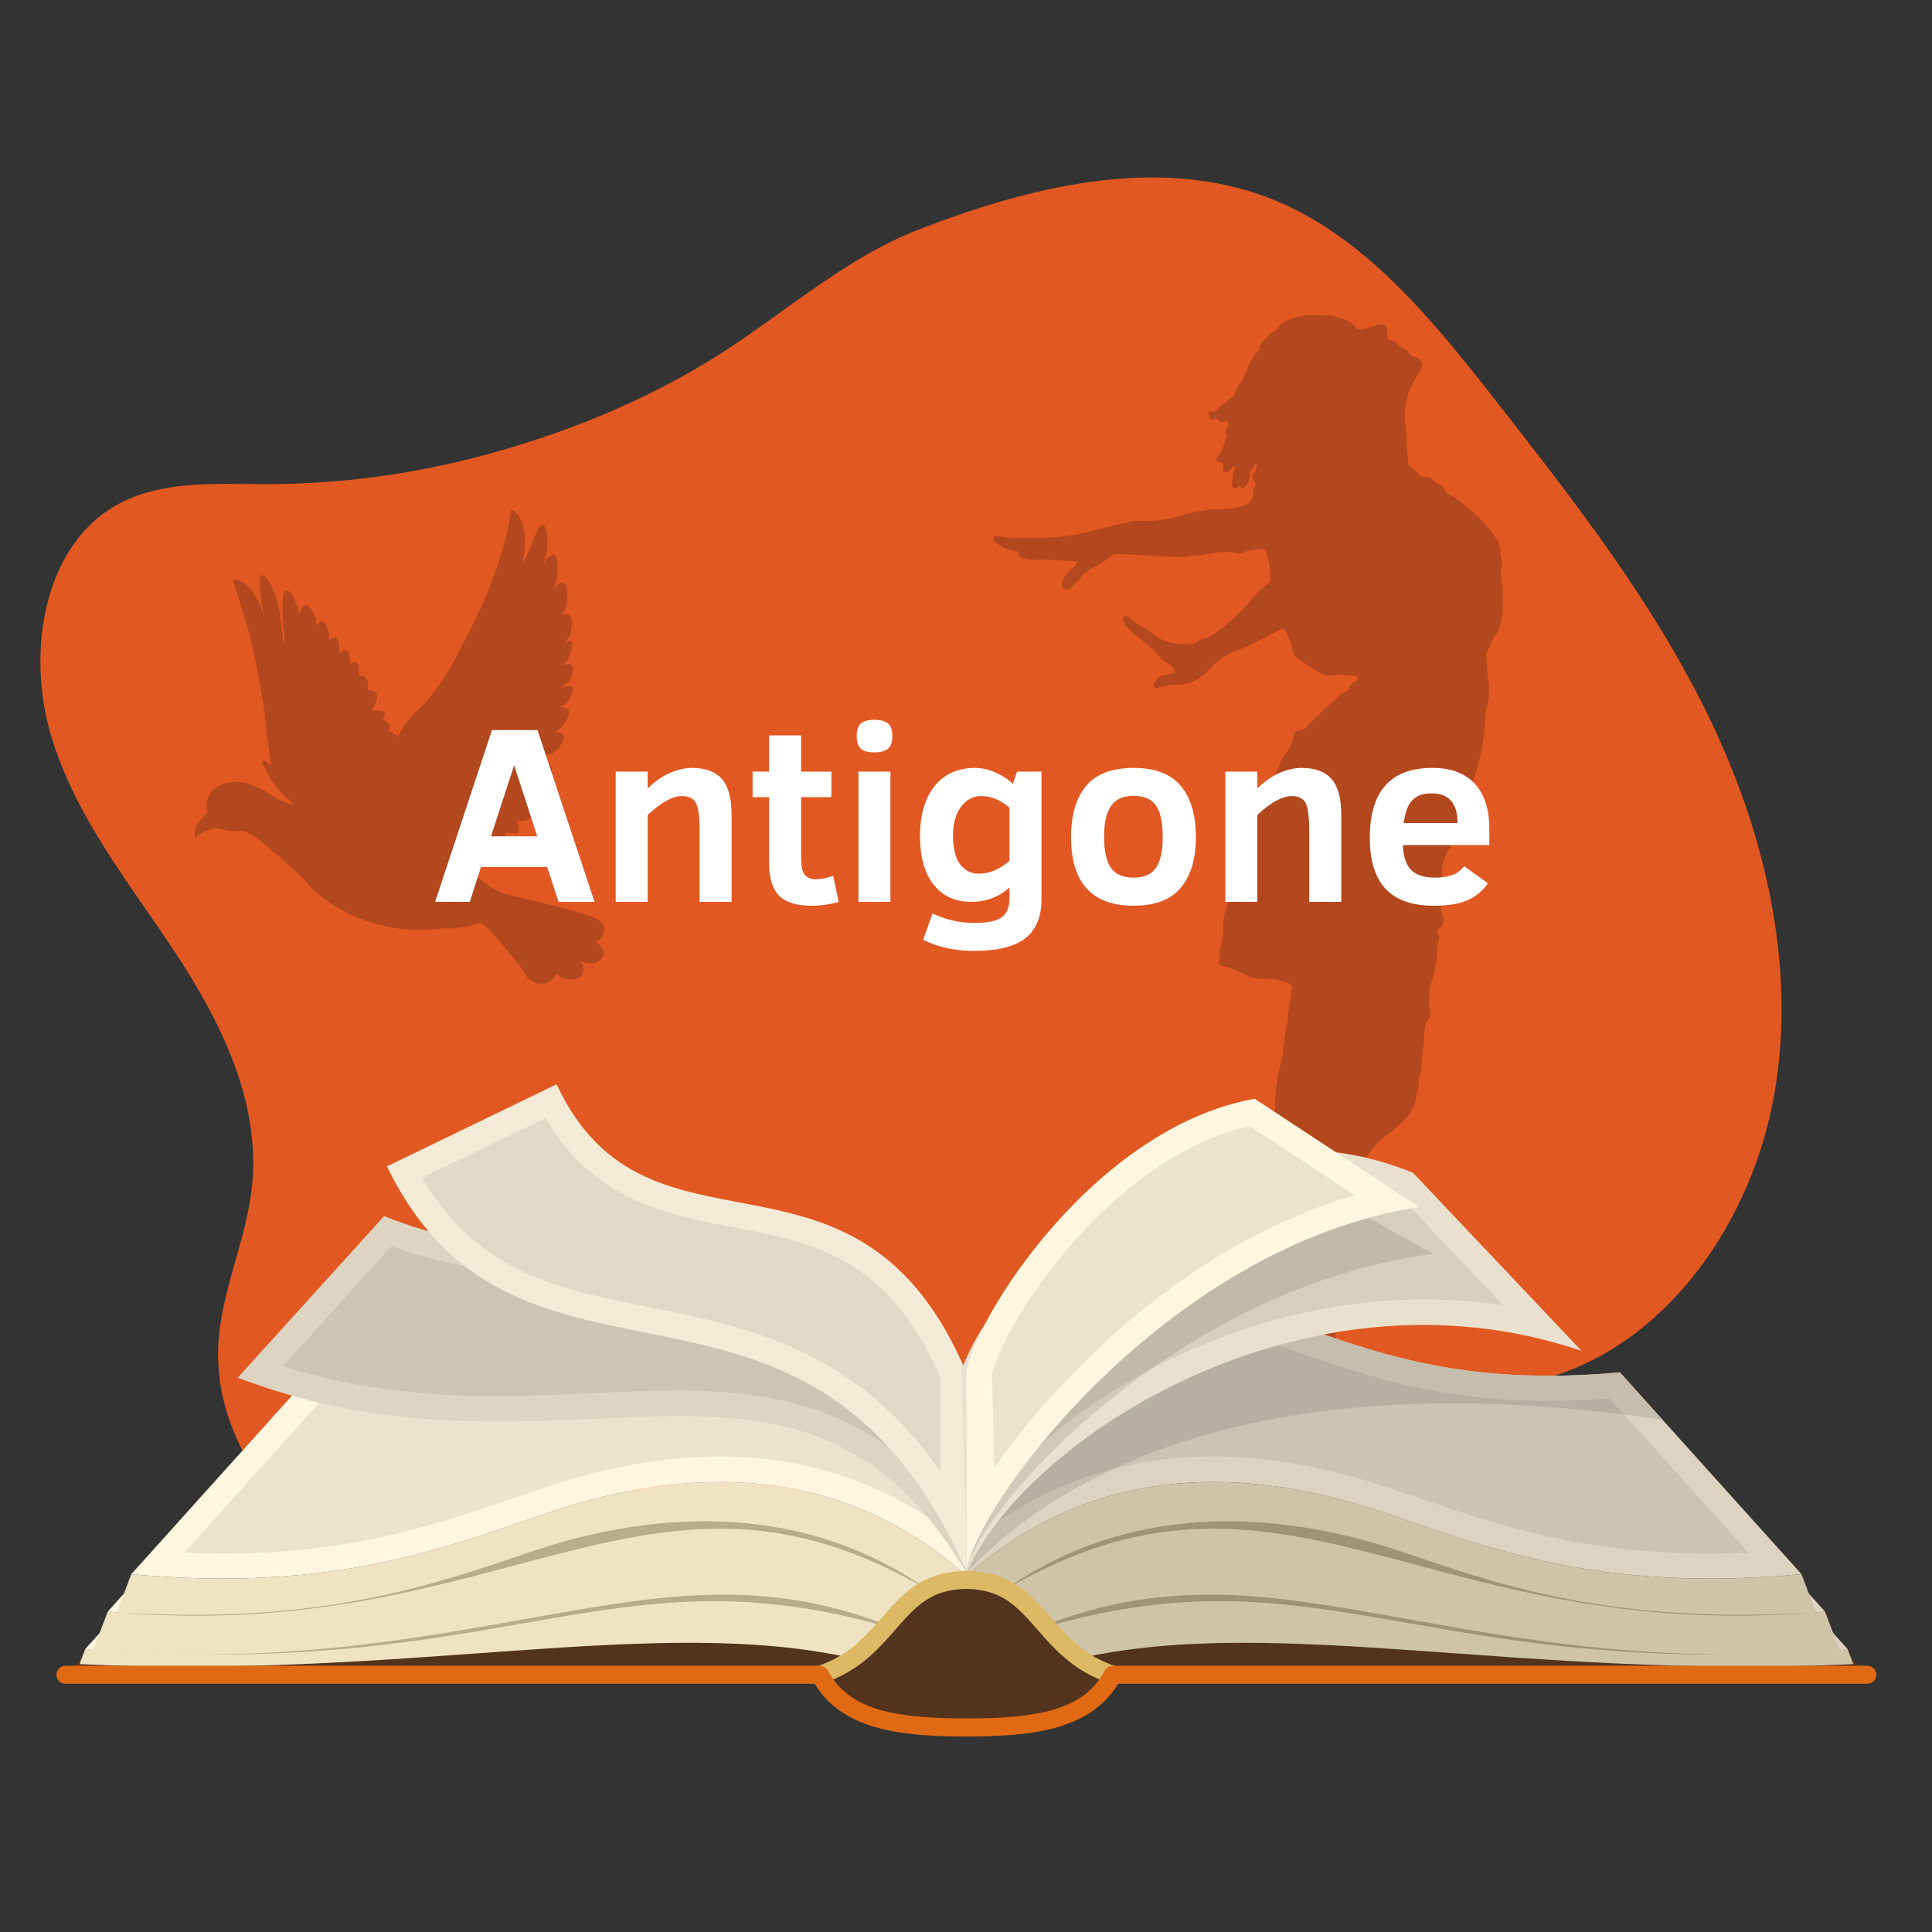 <svg xmlns="http://www.w3.org/2000/svg" xmlns:xlink="http://www.w3.org/1999/xlink" width="500" zoomAndPan="magnify" viewBox="0 0 375 375" height="500" preserveAspectRatio="xMidYMid meet" version="1.0"><rect x="0" y="0" width="375" height="375" fill="#333333" stroke="none"/><defs><g/><clipPath id="8caf6cf325"><path d="M 192.695 61.004 L 291.695 61.004 L 291.695 274 L 192.695 274 Z M 192.695 61.004 " clip-rule="nonzero"/></clipPath><clipPath id="76220429bc"><path d="M 75 210.387 L 188 210.387 L 188 305 L 75 305 Z M 75 210.387 " clip-rule="nonzero"/></clipPath><clipPath id="8cc5366e3e"><path d="M 10.953 323.125 L 364.203 323.125 L 364.203 337.043 L 10.953 337.043 Z M 10.953 323.125 " clip-rule="nonzero"/></clipPath><clipPath id="8d0aa699aa"><path d="M 37.5 98.875 L 118 98.875 L 118 191 L 37.5 191 Z M 37.5 98.875 " clip-rule="nonzero"/></clipPath></defs><path fill="#e25822" d="M 51.371 93.969 C 41.184 93.949 30.316 93.152 21.527 98.688 C 8.297 107.027 5.23 126.969 9.879 142.668 C 14.527 158.363 24.922 171.18 33.82 184.602 C 42.715 198.02 50.586 213.715 48.934 230.09 C 47.855 240.797 42.754 250.781 42.352 261.543 C 41.793 276.316 50.391 290.102 61.484 298.867 C 72.578 307.633 85.961 312.27 99.086 316.77 C 117.016 322.918 136.012 329.125 154.363 324.633 C 185.75 316.945 205.336 280.645 236.461 271.832 C 257.492 265.879 280.391 273.59 301.297 267.152 C 323.828 260.215 340.047 237.109 344.387 212.391 C 348.73 187.668 342.625 161.883 331.867 139.535 C 321.105 117.184 305.914 97.707 290.848 78.43 C 278.285 62.355 264.848 45.605 246.457 38.48 C 224.449 29.957 199.43 36.359 178.219 44.602 C 164.199 50.051 152.676 60.406 140.02 68.539 C 126.457 77.254 111.062 83.586 95.793 87.852 C 81.309 91.898 66.344 94 51.371 93.969 " fill-opacity="1" fill-rule="nonzero"/><g clip-path="url(#8caf6cf325)"><path fill="#b3471d" d="M 291.836 115.508 C 291.762 113.641 290.965 111.832 291.457 109.914 C 291.609 109.32 291.555 108.656 291.336 108.047 C 291.207 107.68 291.172 107.301 291.203 106.926 C 291.273 106.027 290.922 105.273 290.434 104.578 C 289.129 102.727 287.789 100.914 285.996 99.48 C 284.562 98.328 283.316 96.953 281.613 96.145 C 281.148 95.926 280.547 95.648 280.418 95.086 C 280.293 94.531 279.922 94.34 279.516 94.137 C 279.023 93.895 278.578 93.629 278.23 93.172 C 277.883 92.719 277.305 92.426 276.785 92.555 C 276.051 92.742 275.695 92.363 275.297 91.93 C 274.926 91.527 274.488 91.203 274.055 90.871 C 273.699 90.598 273.309 90.297 273.309 89.758 C 273.309 88.543 272.996 87.359 273.027 86.129 C 273.062 84.746 272.914 83.344 272.711 81.988 C 272.473 80.355 272.766 78.828 273.105 77.289 C 273.539 75.344 274.516 73.637 275.625 72 C 276.422 70.828 276.062 69.789 274.734 69.324 C 274.422 69.219 274.02 69.285 273.828 68.961 C 273.367 68.184 272.691 67.625 271.879 67.363 C 271.105 67.121 270.992 66.094 270.145 66.066 C 269.402 66.043 269.246 65.609 269.262 64.988 C 269.27 64.652 269.273 64.312 269.227 63.98 C 269.137 63.297 268.844 63.027 268.164 62.957 C 267.738 62.914 267.336 63.008 266.934 63.16 C 266.227 63.422 265.504 63.645 264.781 63.859 C 264.129 64.055 263.504 63.949 263.062 63.41 C 262.062 62.191 260.625 61.855 259.227 61.434 C 257.91 61.039 256.551 61.25 255.215 61.141 C 253.445 60.996 251.809 61.457 250.191 62.066 C 249.312 62.398 248.531 62.871 247.996 63.676 C 247.734 64.074 247.41 64.418 246.973 64.582 C 246.547 64.742 246.27 65.051 246.023 65.379 C 245.445 66.148 244.387 66.625 244.473 67.82 C 244.477 67.879 244.379 67.949 244.32 68.008 C 243.156 69.152 242.508 70.586 241.961 72.094 C 241.723 72.758 241.246 73.328 241.133 74.051 C 240.168 74.621 240.051 75.695 239.621 76.582 C 239.535 76.762 239.461 76.965 239.254 77.074 C 238.453 77.484 237.82 78.105 237.141 78.676 C 236.488 79.223 235.996 80.168 234.875 79.902 C 234.703 79.859 234.52 80.043 234.535 80.203 C 234.578 80.668 234.766 81.102 235.055 81.461 C 235.289 81.75 235.492 81.457 235.699 81.348 C 235.91 81.238 236.215 81.312 236.289 81.418 C 236.852 82.227 237.516 81.883 238.176 81.641 C 238.195 82.008 238.605 82.332 238.41 82.68 C 238.051 83.328 237.465 83.898 238.152 84.676 C 238.184 84.711 238.051 84.883 238.012 85 C 237.668 86.078 237.434 87.176 236.75 88.148 C 236.516 88.48 235.836 88.84 236.152 89.398 C 236.406 89.84 237.098 89.691 237.465 90.105 C 237.566 90.348 237.336 90.559 237.332 90.805 C 237.332 91.086 237.211 91.434 237.547 91.598 C 237.816 91.727 238.121 91.699 238.406 91.57 C 238.691 91.441 238.836 91.184 239.027 90.965 C 239.18 90.789 239.176 90.445 239.543 90.496 C 239.836 90.805 239.652 91.094 239.52 91.406 C 239.145 92.281 239.227 93.223 239.164 94.141 C 239.141 94.473 239.262 94.746 239.586 94.832 C 239.824 94.895 240.09 94.859 240.191 94.539 C 240.266 94.312 240.445 94.117 240.625 94.371 C 241.109 95.062 241.406 94.656 241.777 94.262 C 242.387 93.617 242.664 92.855 242.637 91.988 C 242.633 91.781 242.508 91.535 242.699 91.41 C 243.223 91.074 243.387 90.461 243.773 89.938 C 244.211 90.688 243.875 91.219 243.508 91.648 C 242.973 92.273 242.938 92.855 243.477 93.438 C 243.793 93.781 243.816 94.203 243.594 94.457 C 243.234 94.867 243.27 95.301 243.242 95.75 C 243.172 96.965 242.617 97.727 241.41 98.133 C 240.203 98.535 239.02 98.824 237.734 98.82 C 235.004 98.805 232.305 99.102 229.684 99.953 C 226.992 100.824 224.227 101.234 221.391 101.09 C 220.672 101.051 219.969 101.125 219.262 101.289 C 216.578 101.91 213.902 102.539 211.23 103.215 C 208.637 103.875 205.977 104.262 203.297 104.352 C 201.492 104.414 199.684 104.375 197.879 104.379 C 196.707 104.383 195.527 104.469 194.375 104.148 C 194.094 104.07 193.797 104.043 193.508 103.988 C 193.23 103.938 193.004 104.035 192.867 104.273 C 192.73 104.512 192.766 104.777 192.941 104.98 C 193.102 105.168 193.305 105.32 193.504 105.473 C 194.527 106.246 195.648 106.789 196.949 106.883 C 197.352 106.91 197.66 106.973 197.719 107.5 C 197.777 108.012 198.195 108.242 198.68 108.371 C 199.371 108.559 200.066 108.695 200.793 108.66 C 203.523 108.527 206.242 108.828 208.973 108.969 C 209 109.477 208.684 109.805 208.371 110.133 C 207.961 110.555 207.535 110.965 207.129 111.391 C 206.691 111.852 206.324 112.371 206.168 112.992 C 206.051 113.453 206.07 113.934 206.504 114.258 C 206.973 114.609 207.379 114.371 207.762 114.074 C 208.426 113.562 209.039 112.988 209.551 112.32 C 210.434 111.152 211.617 110.371 212.898 109.715 C 213.719 109.289 214.566 108.895 215.238 108.25 C 215.797 107.711 216.5 107.484 217.188 107.547 C 218.402 107.656 219.621 107.539 220.824 107.688 C 223.664 108.035 226.527 107.859 229.371 108.141 C 230.086 108.215 230.762 107.883 231.488 107.883 C 232.703 107.879 233.906 107.672 235.102 107.457 C 236.629 107.188 238.152 106.934 239.711 107.332 C 240.406 107.508 241.16 107.434 241.801 107.082 C 242.785 106.543 243.832 106.652 244.879 106.633 C 245.43 106.621 245.637 106.855 245.824 107.395 C 246.324 108.836 246.496 110.301 246.602 111.816 C 246.66 112.629 246.457 113.094 245.891 113.473 C 244.906 114.141 244.07 114.961 243.328 115.875 C 241.648 117.926 239.848 119.852 237.73 121.469 C 236.398 122.484 235.172 123.652 233.453 124.008 C 233.254 124.051 233.02 124.117 232.883 124.254 C 231.934 125.184 230.688 125.035 229.578 125.023 C 227.27 125.008 225.133 124.332 223.391 122.695 C 223.242 122.555 223.035 122.473 222.859 122.363 C 221.656 121.605 220.359 120.98 219.352 119.938 C 219.211 119.793 219.008 119.688 218.812 119.613 C 218.262 119.402 217.91 119.695 217.988 120.297 C 218.074 120.91 218.41 121.414 218.824 121.824 C 219.512 122.5 220.254 123.125 221.008 123.73 C 222.188 124.676 223.43 125.566 224.363 126.762 C 225.027 127.617 225.785 128.297 226.734 128.781 C 227.449 129.145 227.887 129.711 228.09 130.516 C 227.547 130.727 227.055 130.895 226.492 130.938 C 225.523 131.012 224.727 131.473 224.203 132.312 C 224.02 132.609 223.73 132.957 224.043 133.348 C 224.309 133.672 224.637 133.555 224.969 133.453 C 226.133 133.098 227.309 132.914 228.543 132.883 C 230.996 132.812 233.094 131.793 234.719 129.941 C 236.129 128.336 237.762 127.074 239.789 126.371 C 240.941 125.973 242.055 125.496 243.137 124.941 C 244.816 124.074 246.531 123.281 248.168 122.332 C 249.031 121.828 249.363 121.926 249.727 122.82 C 250.164 123.898 250.754 124.922 250.898 126.121 C 250.965 126.688 251.207 127.215 251.734 127.613 C 253.176 128.711 254.66 129.727 256.238 130.617 C 257.047 131.07 257.91 131.293 258.785 131.094 C 260.141 130.781 261.461 131.148 262.797 131.129 C 263.062 131.125 263.426 131.074 263.449 131.52 C 263.461 131.82 263.48 132.23 263.16 132.285 C 262.305 132.434 262.102 133.109 261.766 133.734 C 261.594 134.047 261.297 134.32 260.922 134.461 C 260.648 134.559 260.355 134.668 260.145 134.855 C 258.238 136.559 256.406 138.332 254.547 140.086 C 253.871 140.723 253.348 141.66 252.281 141.781 C 251.512 141.863 251.176 142.301 251.086 143.008 C 250.941 144.168 250.387 145.145 249.719 146.07 C 248.883 147.234 248.211 148.48 247.719 149.832 C 246.586 152.949 245.215 155.941 242.988 158.465 C 242.852 158.617 242.656 158.93 242.711 158.996 C 243.465 159.969 242.469 160.32 242.051 160.828 C 241.648 161.316 241.195 161.758 240.977 162.363 C 240.848 162.715 240.852 163.078 241.277 163.18 C 241.73 163.289 241.734 163.562 241.738 163.926 C 241.738 165.059 241.785 166.195 241.781 167.332 C 241.781 167.895 241.59 168.422 241.145 168.785 C 240.484 169.324 240.051 170.039 239.551 170.699 C 239.004 171.418 238.691 172.254 238.711 173.156 C 238.73 174.148 238.504 175.113 238.129 175.973 C 237.555 177.293 237.391 178.629 237.422 180.02 C 237.449 181.117 237.293 182.219 237.043 183.254 C 236.785 184.332 236.703 185.398 236.609 186.48 C 236.559 187.074 236.723 187.418 237.387 187.52 C 238.34 187.664 239.227 188.051 240.121 188.426 C 240.852 188.73 241.523 189.148 242.254 189.453 C 243.605 190.012 245.027 190.016 246.465 190.039 C 247.758 190.059 249.027 190.332 250.211 190.914 C 250.633 191.125 250.871 191.402 250.793 191.902 C 250.496 193.805 250.125 195.699 249.938 197.609 C 249.797 199.074 249.469 200.504 249.266 201.953 C 249.078 203.316 249.059 204.695 248.688 206.051 C 247.969 208.68 247.523 211.375 247.527 214.109 C 247.527 215.262 247.402 216.367 247.027 217.434 C 246.348 219.379 245.895 221.352 245.695 223.418 C 245.598 224.461 245.586 225.508 245.457 226.547 C 245.27 228 245.105 229.457 245.02 230.918 C 244.906 232.77 245.07 234.605 245.461 236.422 C 245.559 236.879 245.516 237.324 245.34 237.777 C 244.887 238.949 244.457 240.129 244.059 241.32 C 243.199 243.891 241.992 246.355 241.738 249.113 C 241.676 249.828 241.281 250.457 240.875 251.055 C 240.312 251.891 239.762 252.738 239.184 253.566 C 238.969 253.871 238.898 254.242 238.609 254.527 C 237.523 255.59 236.727 256.891 235.836 258.109 C 235.465 258.613 235.371 259.164 235.438 259.781 C 235.562 260.91 235.648 262.047 235.73 263.18 C 235.789 263.988 236.102 264.613 236.855 265.008 C 237.223 265.199 237.582 265.441 237.887 265.727 C 240.277 267.969 242.906 269.953 245.141 272.371 C 245.441 272.699 245.781 272.895 246.211 272.984 C 248.105 273.383 250.02 273.781 251.949 273.816 C 257.711 273.93 263.473 273.848 269.234 273.758 C 270.402 273.738 271.562 273.801 272.734 273.734 C 273.477 273.691 274.242 273.676 274.969 273.559 C 276.332 273.336 276.805 272.27 276.23 271.039 C 276.09 270.746 275.91 270.562 275.613 270.473 C 274.734 270.211 273.871 269.945 272.941 269.812 C 271.387 269.59 269.785 269.473 268.383 268.555 C 267.645 268.074 266.867 267.684 266.328 266.953 C 266.184 266.758 265.961 266.574 265.734 266.496 C 264.523 266.066 263.734 264.879 262.52 264.551 C 261.008 264.148 261.078 262.594 260.191 261.766 C 259.805 261.406 259.699 260.922 259.523 260.449 C 259.078 259.273 259.219 258.043 259.082 256.84 C 258.809 254.469 258.375 252.117 258.395 249.715 C 258.398 249.34 258.406 248.949 258.332 248.582 C 257.957 246.746 258.102 244.891 258.207 243.055 C 258.332 240.879 258.676 238.711 258.625 236.531 C 258.598 235.375 258.855 234.352 259.5 233.449 C 261.352 230.848 262.812 227.996 264.66 225.398 C 265.867 223.699 267 221.926 268.73 220.668 C 269.785 219.902 270.789 219.078 271.758 218.207 C 273.188 216.922 274.371 215.422 274.73 213.523 C 274.98 212.227 275.535 210.945 275.32 209.566 C 275.293 209.41 275.332 209.219 275.402 209.074 C 275.875 208.094 275.914 207.039 275.945 205.988 C 275.992 204.441 276.32 202.93 276.406 201.379 C 276.484 200.008 276.602 198.531 277.516 197.32 C 277.805 196.934 277.699 196.508 277.559 196.02 C 277.141 194.547 277.453 193.031 277.523 191.535 C 277.527 191.457 277.598 191.383 277.625 191.305 C 278.305 189.359 278.754 187.359 278.859 185.301 C 278.906 184.414 278.934 183.535 279.191 182.688 C 279.309 182.309 279.395 181.906 279.184 181.59 C 278.785 181 278.965 180.566 279.418 180.156 C 280.199 179.453 280.289 178.672 280 177.652 C 279.797 176.93 279.457 176.148 279.695 175.332 C 280.211 173.605 280.207 171.859 279.957 170.09 C 279.812 169.051 279.879 168.043 280.227 166.996 C 280.609 165.852 281.258 164.902 281.828 163.883 C 282.781 162.16 283.48 160.316 284.605 158.672 C 285.242 157.734 285.438 156.586 285.438 155.422 C 285.434 153.434 285.965 151.523 286.539 149.652 C 287.465 146.633 288.07 143.566 288.199 140.414 C 288.242 139.363 288.277 138.328 288.57 137.305 C 289.066 135.586 289.172 133.801 288.871 132.062 C 288.594 130.473 288.625 128.887 288.473 127.301 C 288.453 127.098 288.422 126.828 288.531 126.684 C 289.219 125.766 289.324 124.57 290.027 123.664 C 291.004 122.398 291.414 120.918 291.574 119.352 C 291.641 118.727 291.676 118.09 291.832 117.484 C 292 116.809 291.859 116.172 291.832 115.508 Z M 291.836 115.508 " fill-opacity="1" fill-rule="nonzero"/></g><path fill="#52331e" d="M 12.711 325.074 L 44.762 289.457 L 330.391 289.457 L 362.441 325.074 L 215.988 325.074 C 211.301 334.125 200.172 335.293 187.578 335.293 C 174.98 335.293 163.852 334.125 159.164 325.074 L 12.711 325.074 " fill-opacity="1" fill-rule="nonzero"/><path fill="#b8ac8d" d="M 180.727 308.055 C 180.453 308.184 180.184 308.316 179.922 308.457 C 179.746 308.551 179.609 308.621 179.48 308.699 C 137.52 290.551 71.223 322.258 22.754 312.969 C 23.336 312.906 24.004 312.859 24.66 312.809 C 100.875 307.137 144.879 273.945 180.727 308.055 " fill-opacity="1" fill-rule="nonzero"/><path fill="#b8ac8d" d="M 172.883 314.676 C 172.668 314.926 172.438 315.184 172.215 315.441 C 172.129 315.539 172.047 315.637 171.965 315.734 C 171.645 316.102 171.32 316.461 170.992 316.828 L 168.531 316.816 L 120.195 317.367 L 90.934 319.02 L 53.09 322.371 L 21.215 321.969 L 18.309 320.328 L 18.105 320.211 L 22.043 319.242 L 27.992 317.77 L 91.684 311.234 L 163.211 307.113 L 172.883 314.676 " fill-opacity="1" fill-rule="nonzero"/><path fill="#fff6e0" d="M 23.223 320.988 L 20 316.242 L 16.539 320.086 Z M 23.223 320.988 " fill-opacity="1" fill-rule="nonzero"/><path fill="#f0e3c3" d="M 171.965 315.734 C 171.645 316.102 171.32 316.461 170.992 316.828 C 169.398 318.594 167.672 320.344 165.52 321.875 C 127.371 313.312 79.617 326.055 15.434 323.008 L 16.539 320.09 L 18.105 320.211 C 18.156 320.215 18.211 320.223 18.262 320.223 C 19.836 320.34 21.391 320.449 22.918 320.543 C 28.773 320.906 34.305 321.094 39.535 321.133 C 102.199 321.672 123.809 301.859 171.965 315.734 " fill-opacity="1" fill-rule="nonzero"/><path fill="#fff6e0" d="M 24.047 309.328 L 20.914 312.809 C 22.305 312.934 23.672 313.047 25.02 313.148 C 24.238 313.086 24.047 309.328 24.047 309.328 " fill-opacity="1" fill-rule="nonzero"/><path fill="#f0e3c3" d="M 179.879 308.48 C 179.746 308.551 179.609 308.621 179.48 308.699 C 176.895 310.191 174.918 312.359 172.883 314.676 C 172.668 314.926 172.438 315.184 172.215 315.441 C 154.965 308.762 139.719 308.602 123.594 310.719 C 100.492 313.742 73.969 321.086 39.535 321.133 C 34.203 321.141 28.68 320.977 22.949 320.582 C 21.402 320.48 19.844 320.363 18.262 320.223 C 18.211 320.223 18.156 320.215 18.105 320.211 L 19.328 316.988 L 20.918 312.809 C 21.508 312.859 22.086 312.91 22.676 312.953 C 23.465 313.023 24.215 313.082 24.953 313.133 C 99.113 318.406 126.77 277.383 179.879 308.48 " fill-opacity="1" fill-rule="nonzero"/><path fill="#f0e3c3" d="M 187.578 305.832 L 185.023 306.848 C 183.398 307.062 181.992 307.48 180.727 308.055 C 180.453 308.184 180.184 308.316 179.922 308.457 C 153.914 290.246 124.008 294.098 103.277 301.117 C 84.422 307.504 63.199 315.148 24.863 313.082 C 24.145 313.043 23.41 313 22.676 312.953 L 24.043 309.332 L 25.48 305.551 C 64.957 309.215 86.867 300.223 106.09 293.715 C 128.645 286.078 160.137 281.625 187.578 305.832 " fill-opacity="1" fill-rule="nonzero"/><path fill="#fff6e0" d="M 186.695 266.371 C 165.258 247.461 141.34 251.16 123.719 257.125 C 108.699 262.211 91.582 269.234 60.738 266.371 L 25.48 305.547 C 64.961 309.215 86.871 300.223 106.09 293.715 C 128.645 286.078 160.137 281.625 187.578 305.832 L 186.695 266.371 " fill-opacity="1" fill-rule="nonzero"/><path fill="#ebe3ce" d="M 43.156 301.551 C 40.738 301.551 38.266 301.5 35.75 301.391 L 62.738 271.406 C 66.781 271.723 70.742 271.879 74.547 271.879 C 95.773 271.879 109.602 267.113 121.805 262.906 C 122.98 262.5 124.137 262.102 125.281 261.715 C 134.363 258.641 142.441 257.145 149.984 257.145 C 162.012 257.145 172.449 260.898 181.836 268.605 L 181.836 295.613 C 169.281 287.031 155.152 282.691 139.707 282.691 C 128.824 282.691 117.316 284.797 104.523 289.125 C 103.039 289.629 101.539 290.148 100.016 290.672 C 85.223 295.77 68.465 301.551 43.156 301.551 " fill-opacity="1" fill-rule="nonzero"/><path fill="#9f947a" d="M 352.477 312.953 C 303.934 322.258 237.641 290.551 195.68 308.699 C 195.551 308.621 195.406 308.551 195.273 308.48 C 194.969 308.316 194.699 308.184 194.426 308.055 C 230.27 273.945 274.277 307.137 350.492 312.809 C 351.148 312.859 351.816 312.906 352.477 312.953 " fill-opacity="1" fill-rule="nonzero"/><path fill="#9f947a" d="M 357.047 320.211 L 356.844 320.328 L 353.938 321.969 L 322.062 322.371 L 284.219 319.02 L 254.957 317.367 L 206.621 316.816 L 204.16 316.828 C 203.832 316.461 203.512 316.102 203.188 315.734 C 203.105 315.637 203.023 315.539 202.938 315.441 C 202.715 315.184 202.484 314.926 202.27 314.676 L 211.941 307.113 L 283.469 311.234 L 347.16 317.77 L 353.109 319.242 L 357.047 320.211 " fill-opacity="1" fill-rule="nonzero"/><path fill="#dcd4c1" d="M 358.613 320.086 L 355.152 316.242 L 351.93 320.988 Z M 358.613 320.086 " fill-opacity="1" fill-rule="nonzero"/><path fill="#cfc4a8" d="M 359.719 323.008 C 295.535 326.055 247.781 313.312 209.633 321.875 C 207.48 320.344 205.754 318.594 204.16 316.828 C 203.832 316.461 203.512 316.102 203.188 315.734 C 251.344 301.859 272.953 321.672 335.617 321.133 C 340.852 321.094 346.383 320.906 352.234 320.543 C 353.762 320.449 355.316 320.34 356.891 320.223 C 356.941 320.223 356.996 320.215 357.047 320.211 L 358.613 320.09 L 359.719 323.008 " fill-opacity="1" fill-rule="nonzero"/><path fill="#dcd4c1" d="M 350.133 313.148 C 351.484 313.047 352.848 312.934 354.238 312.809 L 351.105 309.328 C 351.105 309.328 350.914 313.086 350.133 313.148 " fill-opacity="1" fill-rule="nonzero"/><path fill="#cfc4a8" d="M 357.047 320.211 C 356.996 320.215 356.941 320.223 356.891 320.223 C 355.309 320.363 353.75 320.48 352.203 320.582 C 346.473 320.977 340.949 321.141 335.617 321.133 C 301.184 321.086 274.66 313.742 251.559 310.719 C 235.434 308.602 220.188 308.762 202.938 315.441 C 202.715 315.184 202.484 314.926 202.27 314.676 C 200.234 312.359 198.262 310.195 195.68 308.699 C 195.551 308.621 195.406 308.551 195.273 308.48 C 248.383 277.383 276.039 318.406 350.195 313.133 C 350.938 313.082 351.688 313.023 352.438 312.957 C 353.035 312.91 353.633 312.859 354.238 312.809 L 355.824 316.988 L 357.047 320.211 " fill-opacity="1" fill-rule="nonzero"/><path fill="#cfc4a8" d="M 352.477 312.953 C 351.742 313 351.008 313.043 350.289 313.082 C 311.953 315.148 290.734 307.504 271.875 301.117 C 251.145 294.098 221.238 290.246 195.234 308.457 C 194.969 308.316 194.699 308.184 194.426 308.055 C 193.16 307.48 191.754 307.062 190.133 306.848 L 187.578 305.832 C 215.016 281.625 246.508 286.078 269.062 293.715 C 288.285 300.223 310.195 309.215 349.672 305.551 L 351.109 309.332 L 352.477 312.953 " fill-opacity="1" fill-rule="nonzero"/><path fill="#dcd4c1" d="M 188.457 266.371 C 209.895 247.461 233.812 251.16 251.434 257.125 C 266.453 262.211 283.57 269.234 314.418 266.371 L 349.672 305.547 C 310.191 309.215 288.281 300.223 269.062 293.715 C 246.508 286.078 215.016 281.625 187.578 305.832 L 188.457 266.371 " fill-opacity="1" fill-rule="nonzero"/><path fill="#cbc4b2" d="M 331.996 301.551 C 334.414 301.551 336.887 301.5 339.402 301.391 L 312.418 271.406 C 308.371 271.723 304.41 271.879 300.605 271.879 C 279.379 271.879 265.551 267.113 253.348 262.906 C 252.172 262.5 251.016 262.102 249.871 261.715 C 240.789 258.641 232.711 257.145 225.168 257.145 C 213.141 257.145 202.703 260.898 193.316 268.605 L 193.316 295.613 C 205.871 287.031 220 282.691 235.445 282.691 C 246.328 282.691 257.836 284.797 270.625 289.125 C 272.113 289.629 273.613 290.148 275.137 290.672 C 289.926 295.77 306.691 301.551 331.996 301.551 " fill-opacity="1" fill-rule="nonzero"/><path fill="#ddd5c2" d="M 187.578 266.449 C 172.891 236.973 153.461 239.133 129.379 241.293 C 113.195 242.746 94.91 244.199 74.555 236.047 L 46.152 267.402 C 71.848 277.223 94.629 276.312 114.789 275.402 C 144.367 274.062 168.312 272.727 187.582 305.289 L 187.578 266.449 " fill-opacity="1" fill-rule="nonzero"/><path fill="#ccc5b3" d="M 182.254 290.051 C 167.996 273.664 151.332 269.906 131.441 269.906 C 126.133 269.906 120.738 270.152 115.023 270.414 C 109.016 270.688 102.805 270.969 96.379 270.969 C 85.367 270.969 71.055 270.25 54.879 265.18 L 75.973 241.898 C 86.41 245.637 97.18 247.387 109.551 247.387 C 143.957 247.387 165.816 235.102 182.578 267.598 L 182.254 290.051 " fill-opacity="1" fill-rule="nonzero"/><g clip-path="url(#76220429bc)"><path fill="#f4ebd6" d="M 187.578 266.449 C 166.406 216.254 125.891 248.711 108.035 210.461 L 75.098 226.398 C 100.875 279.348 156.918 235.547 187.578 304.988 L 187.578 266.449 " fill-opacity="1" fill-rule="nonzero"/></g><path fill="#e1d9c5" d="M 182.594 285.688 C 166.016 261.738 144.992 257.531 126.062 253.75 C 108.293 250.195 92.781 247.09 81.926 228.617 L 105.871 217.031 C 115.383 233.117 129.719 235.832 142.48 238.25 C 157.82 241.156 172.324 243.898 182.594 267.465 L 182.594 285.688 " fill-opacity="1" fill-rule="nonzero"/><path fill="#e5e5e5" d="M 322.723 275.605 L 314.418 266.371 L 322.723 275.605 M 300.605 267.035 L 300.605 267.035 M 300.605 267.035 C 304.836 267.035 309.363 266.836 314.23 266.391 C 309.363 266.836 304.836 267.035 300.605 267.035 M 314.352 266.379 C 314.375 266.375 314.395 266.375 314.418 266.371 C 314.395 266.375 314.375 266.375 314.352 266.379 " fill-opacity="1" fill-rule="nonzero"/><path fill="#c6bead" d="M 187.59 305.285 L 187.59 305.277 C 188.965 302.102 190.988 298.781 193.582 295.434 C 200.586 290.688 208.074 287.262 216.004 285.16 C 200.992 292.156 192.215 300.375 187.59 305.285 M 322.723 275.605 C 320.195 275.227 317.715 274.887 315.27 274.578 L 312.418 271.406 C 308.371 271.723 304.41 271.879 300.605 271.879 C 279.379 271.879 265.551 267.113 253.348 262.906 C 252.172 262.5 251.016 262.102 249.871 261.715 C 249.254 261.504 248.641 261.301 248.031 261.109 C 250.945 260.297 253.93 259.594 256.953 259.02 C 268.246 262.891 281.348 267.035 300.605 267.035 C 304.836 267.035 309.363 266.836 314.23 266.391 C 314.273 266.387 314.312 266.383 314.352 266.379 C 314.375 266.375 314.395 266.375 314.418 266.371 L 322.723 275.605 " fill-opacity="1" fill-rule="nonzero"/><path fill="#b6b0a0" d="M 193.582 295.434 C 204.141 281.809 224.105 267.754 248.031 261.109 C 248.641 261.301 249.254 261.504 249.871 261.715 C 251.016 262.102 252.172 262.5 253.348 262.906 C 265.551 267.113 279.379 271.879 300.605 271.879 C 304.41 271.879 308.371 271.723 312.418 271.406 L 315.27 274.578 C 303.141 273.059 292.066 272.387 281.961 272.387 C 252.32 272.387 231.031 278.16 216.004 285.16 C 208.074 287.262 200.586 290.688 193.582 295.434 " fill-opacity="1" fill-rule="nonzero"/><path fill="#e9e1cd" d="M 186.707 265.715 C 195.145 242.844 234.996 211.434 274.277 227.652 L 306.984 262.211 C 253.285 243.914 198.805 279.348 187.582 305.289 L 186.707 265.715 " fill-opacity="1" fill-rule="nonzero"/><path fill="#d7cfbc" d="M 192.574 267.559 C 195.602 258.789 203.324 249.184 213.391 241.719 C 225.188 232.973 238.859 228.152 251.887 228.152 C 258.566 228.152 265.129 229.395 271.402 231.848 L 291.785 253.387 C 286.719 252.602 281.57 252.211 276.375 252.211 C 256.199 252.211 235.141 258.297 217.074 269.352 C 207.473 275.227 199.188 282.262 193.062 289.562 L 192.574 267.559 " fill-opacity="1" fill-rule="nonzero"/><path fill="#d1cab8" d="M 187.578 304.988 L 187.578 271.398 C 188.871 262.684 212.812 230.016 245.234 225.039 L 250.848 228.164 C 238.133 228.41 224.871 233.203 213.391 241.719 C 203.324 249.184 195.602 258.789 192.574 267.559 L 193.062 289.562 C 199.188 282.262 207.473 275.227 217.074 269.352 C 219.102 268.109 221.172 266.93 223.273 265.816 C 202.23 280.621 188.75 298.227 187.578 304.988 " fill-opacity="1" fill-rule="nonzero"/><path fill="#c1baa9" d="M 193.062 289.562 L 192.574 267.559 C 195.602 258.789 203.324 249.184 213.391 241.719 C 224.871 233.203 238.133 228.41 250.848 228.164 L 278.141 243.359 C 257.148 246.117 238.285 255.25 223.273 265.816 C 221.172 266.93 219.102 268.109 217.074 269.352 C 207.473 275.227 199.188 282.262 193.062 289.562 " fill-opacity="1" fill-rule="nonzero"/><path fill="#fff6e0" d="M 187.578 266.449 C 188.832 256.449 212.066 218.973 243.523 213.262 L 275.449 234.281 C 226.531 241.871 189.531 291.695 187.578 304.988 L 187.578 266.449 " fill-opacity="1" fill-rule="nonzero"/><path fill="#ebe3ce" d="M 192.566 266.766 C 193.215 263.234 198.164 252.75 207.98 241.508 C 218.609 229.336 230.793 221.246 242.504 218.539 L 262.934 231.992 C 240.461 238.516 222.539 252.508 210.848 263.953 C 203.5 271.148 197.484 278.406 192.98 284.934 L 192.566 266.766 " fill-opacity="1" fill-rule="nonzero"/><path fill="#dbb965" d="M 159.164 326.824 C 158.426 326.824 157.738 326.359 157.496 325.621 C 157.191 324.703 157.691 323.715 158.613 323.41 C 164.672 321.422 167.992 317.613 171.203 313.934 C 173.582 311.207 175.832 308.629 179 306.961 C 179.18 306.855 179.465 306.711 179.977 306.473 C 184.902 304.242 191.332 304.418 196.02 306.891 L 196.562 307.184 C 199.574 308.934 201.73 311.398 204.016 314.012 C 207.207 317.66 210.508 321.43 216.539 323.41 C 217.461 323.715 217.961 324.703 217.656 325.621 C 217.355 326.539 216.359 327.039 215.441 326.738 C 208.492 324.457 204.707 320.129 201.367 316.316 C 199.34 313.996 197.422 311.801 195.012 310.336 L 194.781 310.207 C 194.676 310.145 194.57 310.09 194.461 310.035 L 194.215 309.902 C 190.527 308.023 185.305 307.91 181.453 309.648 C 181.438 309.656 181.148 309.797 180.938 309.902 L 180.691 310.035 C 178.078 311.395 176.027 313.742 173.859 316.23 C 170.496 320.082 166.691 324.445 159.715 326.738 C 159.531 326.797 159.348 326.824 159.164 326.824 " fill-opacity="1" fill-rule="nonzero"/><g clip-path="url(#8cc5366e3e)"><path fill="#e06a14" d="M 187.578 337.043 C 176.242 337.043 163.754 336.234 158.129 326.824 L 12.707 326.824 C 11.738 326.824 10.953 326.043 10.953 325.074 C 10.953 324.105 11.738 323.324 12.707 323.324 L 159.164 323.324 C 159.82 323.324 160.426 323.688 160.727 324.27 C 164.723 331.988 173.961 333.543 187.578 333.543 C 201.191 333.543 210.43 331.988 214.426 324.27 C 214.73 323.688 215.332 323.324 215.988 323.324 L 362.441 323.324 C 363.414 323.324 364.203 324.105 364.203 325.074 C 364.203 326.043 363.414 326.824 362.441 326.824 L 217.023 326.824 C 211.398 336.234 198.91 337.043 187.578 337.043 " fill-opacity="1" fill-rule="nonzero"/></g><g clip-path="url(#8d0aa699aa)"><path fill="#b3471d" d="M 37.836 162.676 C 37.836 162.676 37.5 160.875 38.438 159.824 C 38.438 159.824 39.227 158.758 40.258 157.742 C 40.258 157.742 38.719 152.512 45.359 151.742 C 45.359 151.742 48.551 151.367 53.051 154.574 C 53.051 154.574 55.207 156 57.234 156.188 C 57.234 156.188 53.594 153.559 52.133 150.445 C 52.133 150.445 51.324 148.906 50.914 148.27 C 50.914 148.27 50.426 146.695 52.637 148.609 C 52.637 148.609 51.551 141.781 51.402 138.535 C 51.402 138.535 49.488 125.477 47.348 119.512 C 47.348 119.512 45.473 113.133 45.078 112.535 C 45.078 112.535 48.773 111.578 51.309 119.812 C 51.309 119.812 49.074 109.141 51.605 112.176 C 51.605 112.176 54.383 114.355 54.891 124.578 C 54.891 124.578 55.191 125.18 55.191 123.547 C 55.191 123.547 54.082 114.09 55.715 114.617 C 55.715 114.617 57.027 114.465 58.098 119.383 C 58.098 119.383 58.734 116.492 59.973 117.77 C 59.973 117.77 61.793 119.719 61.285 121.406 C 61.285 121.406 62.656 119.586 63.367 121.48 C 63.367 121.48 63.969 122.438 63.875 124.332 C 63.875 124.332 65.449 122.383 65.844 125.328 C 65.844 125.328 65.977 126.359 65.77 126.902 C 65.77 126.902 67.496 124.895 67.945 127.543 C 67.945 127.543 68.078 128.461 67.945 128.855 C 67.945 128.855 70.047 127.203 69.539 131.125 C 69.539 131.125 72.016 130.691 71.34 134.012 C 71.34 134.012 74.926 133.656 72.129 137.934 C 72.129 137.934 76.105 137.426 74.211 139.699 C 74.211 139.699 76.445 140.297 75.355 141.949 C 75.355 141.949 76.5 141.797 76.445 142.512 C 76.445 142.512 77.477 142.453 77.121 143.262 C 77.121 143.262 78.281 140.277 81.883 137.09 C 81.883 137.09 85.785 133.188 88.77 126.98 C 88.77 126.98 93.027 119.344 95.203 113.527 C 95.203 113.527 98.785 104.375 99.199 98.914 C 99.199 98.914 103.195 100.078 101.43 109.195 C 101.43 109.195 101.992 108.949 103.965 103.68 C 103.965 103.68 105.426 99.836 106.195 103.625 C 106.195 103.625 106.551 107.055 105.445 109.438 C 105.445 109.438 108.934 103.922 108.07 112.422 C 108.07 112.422 107.828 113.848 106.965 115.012 C 106.965 115.012 109.199 111.371 110.004 114.148 C 110.004 114.148 110.605 117.785 108.934 119.457 C 108.934 119.457 112.031 117.488 110.66 123.359 C 110.66 123.359 110.004 124.578 108.992 125.273 C 108.992 125.273 112.742 122.027 110.246 128.047 C 110.246 128.047 109.684 128.855 109.141 129.266 C 109.141 129.266 112.688 127.355 110.512 132.195 C 110.512 132.195 109.348 133.262 108.277 133.77 C 108.277 133.77 112.629 131.688 110.699 135.289 C 110.699 135.289 110.453 136.602 108.523 137.258 C 108.523 137.258 112.668 136.848 108.879 141.199 C 108.879 141.199 108.371 142.211 106.348 142.305 C 106.348 142.305 111.109 141.141 108.824 144.633 C 108.824 144.633 107.867 146.656 105.184 146.715 C 105.184 146.715 109.121 149.754 105.785 150.203 C 105.785 150.203 105.184 150.617 103.457 149.848 C 103.457 149.848 107.453 151.309 105.219 153.484 L 104.113 153.938 C 104.113 153.938 106.141 156.207 103.102 156.562 C 103.102 156.562 103.512 158.383 102.949 158.887 C 102.949 158.887 101.695 159.543 100.418 159.301 C 100.418 159.301 101.301 162.266 99.648 161.719 C 99.648 161.719 98.805 161.797 98.129 161.609 C 98.129 161.609 98.297 164.215 97.641 164.047 L 95.352 164.027 C 95.352 164.027 95.992 166.223 94.453 165.922 L 92.746 165.754 C 92.746 165.754 92.785 167.762 91.938 167.406 C 91.938 167.406 90.23 167.516 89.727 167.16 C 89.727 167.16 92.973 170.52 94.004 171.27 C 94.004 171.27 95.785 172.977 99.125 173.781 C 99.125 173.781 112.066 176.746 113.773 177.609 C 113.773 177.609 118.82 178.527 116.738 182.055 C 116.738 182.055 116.176 182.73 115.633 182.617 C 115.633 182.617 119.121 185.355 115.52 186.875 C 115.52 186.875 113.586 187.402 112.219 186.09 C 112.219 186.09 114.414 187.684 112.406 189.766 C 112.406 189.766 109.855 190.984 108.07 188.977 C 108.07 188.977 106.328 192.168 103.324 190.461 C 103.324 190.461 102.258 189.973 101.918 188.828 C 101.918 188.828 96.309 181.344 93.309 179.074 C 93.309 179.074 90.008 180.441 85.992 180.18 C 85.992 180.18 79.203 181.398 72.223 179.074 C 72.223 179.074 63.988 177.027 58.715 170.352 C 58.715 170.352 53.297 165.34 49.73 162.566 C 49.73 162.566 48.586 161.812 47.273 161.309 C 47.273 161.309 44.348 161.496 41.926 160.707 C 41.816 160.688 38.625 161.551 37.836 162.676 Z M 37.836 162.676 " fill-opacity="1" fill-rule="nonzero"/></g><g fill="#ffffff" fill-opacity="1"><g transform="translate(83.798, 175.05)"><g><path d="M 0.656 0 L 11.688 -33.344 L 20.531 -33.344 L 31.594 0 L 24.625 0 L 22.406 -6.766 L 9.562 -6.766 L 7.391 0 Z M 11.5 -12.719 L 20.484 -12.719 L 16 -26.5 Z M 11.5 -12.719 "/></g></g></g><g fill="#ffffff" fill-opacity="1"><g transform="translate(116.007, 175.05)"><g><path d="M 19.781 0 L 19.781 -13.922 C 19.781 -16.555 19.539 -18.316 19.062 -19.203 C 18.594 -20.086 17.703 -20.531 16.391 -20.531 C 14.535 -20.531 12.305 -19.305 9.703 -16.859 L 9.703 0 L 3.5 0 L 3.5 -25.281 L 9.703 -25.281 L 9.703 -22 C 11.023 -23.312 12.43 -24.305 13.922 -24.984 C 15.422 -25.66 16.883 -26 18.312 -26 C 20.895 -26 22.82 -25.289 24.094 -23.875 C 25.363 -22.457 26 -20.117 26 -16.859 L 26 0 Z M 19.781 0 "/></g></g></g><g fill="#ffffff" fill-opacity="1"><g transform="translate(145.325, 175.05)"><g><path d="M 17.469 0 C 15.801 0.5 14.039 0.75 12.188 0.75 C 9.27 0.75 7.164 0.094 5.875 -1.219 C 4.594 -2.539 3.953 -4.68 3.953 -7.641 L 3.953 -20.328 L 0.75 -20.328 L 0.75 -25.281 L 3.953 -25.281 L 3.953 -32.312 L 10.172 -32.312 L 10.172 -25.281 L 16.047 -25.281 L 16.047 -20.328 L 10.172 -20.328 L 10.172 -8.438 C 10.172 -6.863 10.414 -5.797 10.906 -5.234 C 11.395 -4.672 12.086 -4.391 12.984 -4.391 C 14.129 -4.391 15.266 -4.617 16.391 -5.078 Z M 17.469 0 "/></g></g></g><g fill="#ffffff" fill-opacity="1"><g transform="translate(163.128, 175.05)"><g><path d="M 10.078 -32.172 C 10.078 -30.992 9.785 -30.172 9.203 -29.703 C 8.629 -29.242 7.742 -29.016 6.547 -29.016 C 5.234 -29.016 4.336 -29.285 3.859 -29.828 C 3.391 -30.367 3.156 -31.148 3.156 -32.172 C 3.156 -33.285 3.41 -34.086 3.922 -34.578 C 4.441 -35.078 5.316 -35.328 6.547 -35.328 C 7.805 -35.328 8.707 -35.086 9.25 -34.609 C 9.801 -34.141 10.078 -33.328 10.078 -32.172 Z M 3.5 0 L 3.5 -25.281 L 9.703 -25.281 L 9.703 0 Z M 3.5 0 "/></g></g></g><g fill="#ffffff" fill-opacity="1"><g transform="translate(176.354, 175.05)"><g><path d="M 25.797 -0.484 C 25.797 2.891 24.758 5.398 22.688 7.047 C 20.625 8.691 17.301 9.516 12.719 9.516 C 8.945 9.516 5.645 8.789 2.812 7.344 L 4.656 2.266 C 7.27 3.484 9.957 4.094 12.719 4.094 C 15.289 4.094 17.078 3.723 18.078 2.984 C 19.086 2.242 19.594 1 19.594 -0.75 L 19.594 -2.812 C 17.531 -0.938 15.047 0 12.141 0 C 9.055 0 6.629 -1.109 4.859 -3.328 C 3.098 -5.547 2.219 -8.734 2.219 -12.891 C 2.219 -15.492 2.629 -17.785 3.453 -19.766 C 4.285 -21.754 5.5 -23.289 7.094 -24.375 C 8.695 -25.457 10.629 -26 12.891 -26 C 14.223 -26 15.555 -25.703 16.891 -25.109 C 18.223 -24.523 19.336 -23.785 20.234 -22.891 L 21.062 -25.281 L 25.797 -25.281 Z M 19.594 -18.266 C 17.883 -19.773 16.023 -20.531 14.016 -20.531 C 12.504 -20.531 11.227 -19.836 10.188 -18.453 C 9.145 -17.078 8.625 -15.254 8.625 -12.984 C 8.625 -10.41 9.082 -8.516 10 -7.297 C 10.926 -6.078 12.129 -5.469 13.609 -5.469 C 15.672 -5.469 17.664 -6.297 19.594 -7.953 Z M 19.594 -18.266 "/></g></g></g><g fill="#ffffff" fill-opacity="1"><g transform="translate(205.672, 175.05)"><g><path d="M 26.453 -12.578 C 26.453 -8.367 25.477 -5.094 23.531 -2.75 C 21.594 -0.414 18.535 0.75 14.359 0.75 C 6.266 0.75 2.219 -3.691 2.219 -12.578 C 2.219 -16.848 3.188 -20.148 5.125 -22.484 C 7.07 -24.828 10.148 -26 14.359 -26 C 18.535 -26 21.594 -24.828 23.531 -22.484 C 25.477 -20.148 26.453 -16.848 26.453 -12.578 Z M 20.016 -12.578 C 20.016 -15.359 19.582 -17.383 18.719 -18.656 C 17.852 -19.938 16.398 -20.578 14.359 -20.578 C 12.336 -20.578 10.875 -19.922 9.969 -18.609 C 9.07 -17.305 8.625 -15.297 8.625 -12.578 C 8.625 -9.879 9.066 -7.891 9.953 -6.609 C 10.848 -5.336 12.316 -4.703 14.359 -4.703 C 16.367 -4.703 17.812 -5.332 18.688 -6.594 C 19.57 -7.852 20.016 -9.848 20.016 -12.578 Z M 20.016 -12.578 "/></g></g></g><g fill="#ffffff" fill-opacity="1"><g transform="translate(234.34, 175.05)"><g><path d="M 19.781 0 L 19.781 -13.922 C 19.781 -16.555 19.539 -18.316 19.062 -19.203 C 18.594 -20.086 17.703 -20.531 16.391 -20.531 C 14.535 -20.531 12.305 -19.305 9.703 -16.859 L 9.703 0 L 3.5 0 L 3.5 -25.281 L 9.703 -25.281 L 9.703 -22 C 11.023 -23.312 12.43 -24.305 13.922 -24.984 C 15.422 -25.66 16.883 -26 18.312 -26 C 20.895 -26 22.82 -25.289 24.094 -23.875 C 25.363 -22.457 26 -20.117 26 -16.859 L 26 0 Z M 19.781 0 "/></g></g></g><g fill="#ffffff" fill-opacity="1"><g transform="translate(263.658, 175.05)"><g><path d="M 8.625 -11.016 C 8.738 -8.766 9.285 -7.148 10.266 -6.172 C 11.242 -5.191 12.785 -4.703 14.891 -4.703 C 16.109 -4.703 17.176 -4.852 18.094 -5.156 C 19.02 -5.457 19.832 -6.047 20.531 -6.922 L 25.156 -3.609 C 24.145 -2.148 22.832 -1.055 21.219 -0.328 C 19.602 0.391 17.395 0.75 14.594 0.75 C 10.438 0.75 7.332 -0.344 5.281 -2.531 C 3.238 -4.719 2.219 -8.02 2.219 -12.438 C 2.219 -21.477 6.266 -26 14.359 -26 C 17.953 -26 20.691 -24.984 22.578 -22.953 C 24.473 -20.922 25.422 -17.961 25.422 -14.078 L 25.422 -11.016 Z M 19.25 -15.297 C 19.25 -19.141 17.57 -21.062 14.219 -21.062 C 13.102 -21.062 12.191 -20.867 11.484 -20.484 C 10.785 -20.109 10.223 -19.547 9.797 -18.797 C 9.367 -18.055 9.035 -16.891 8.797 -15.297 Z M 19.25 -15.297 "/></g></g></g></svg>